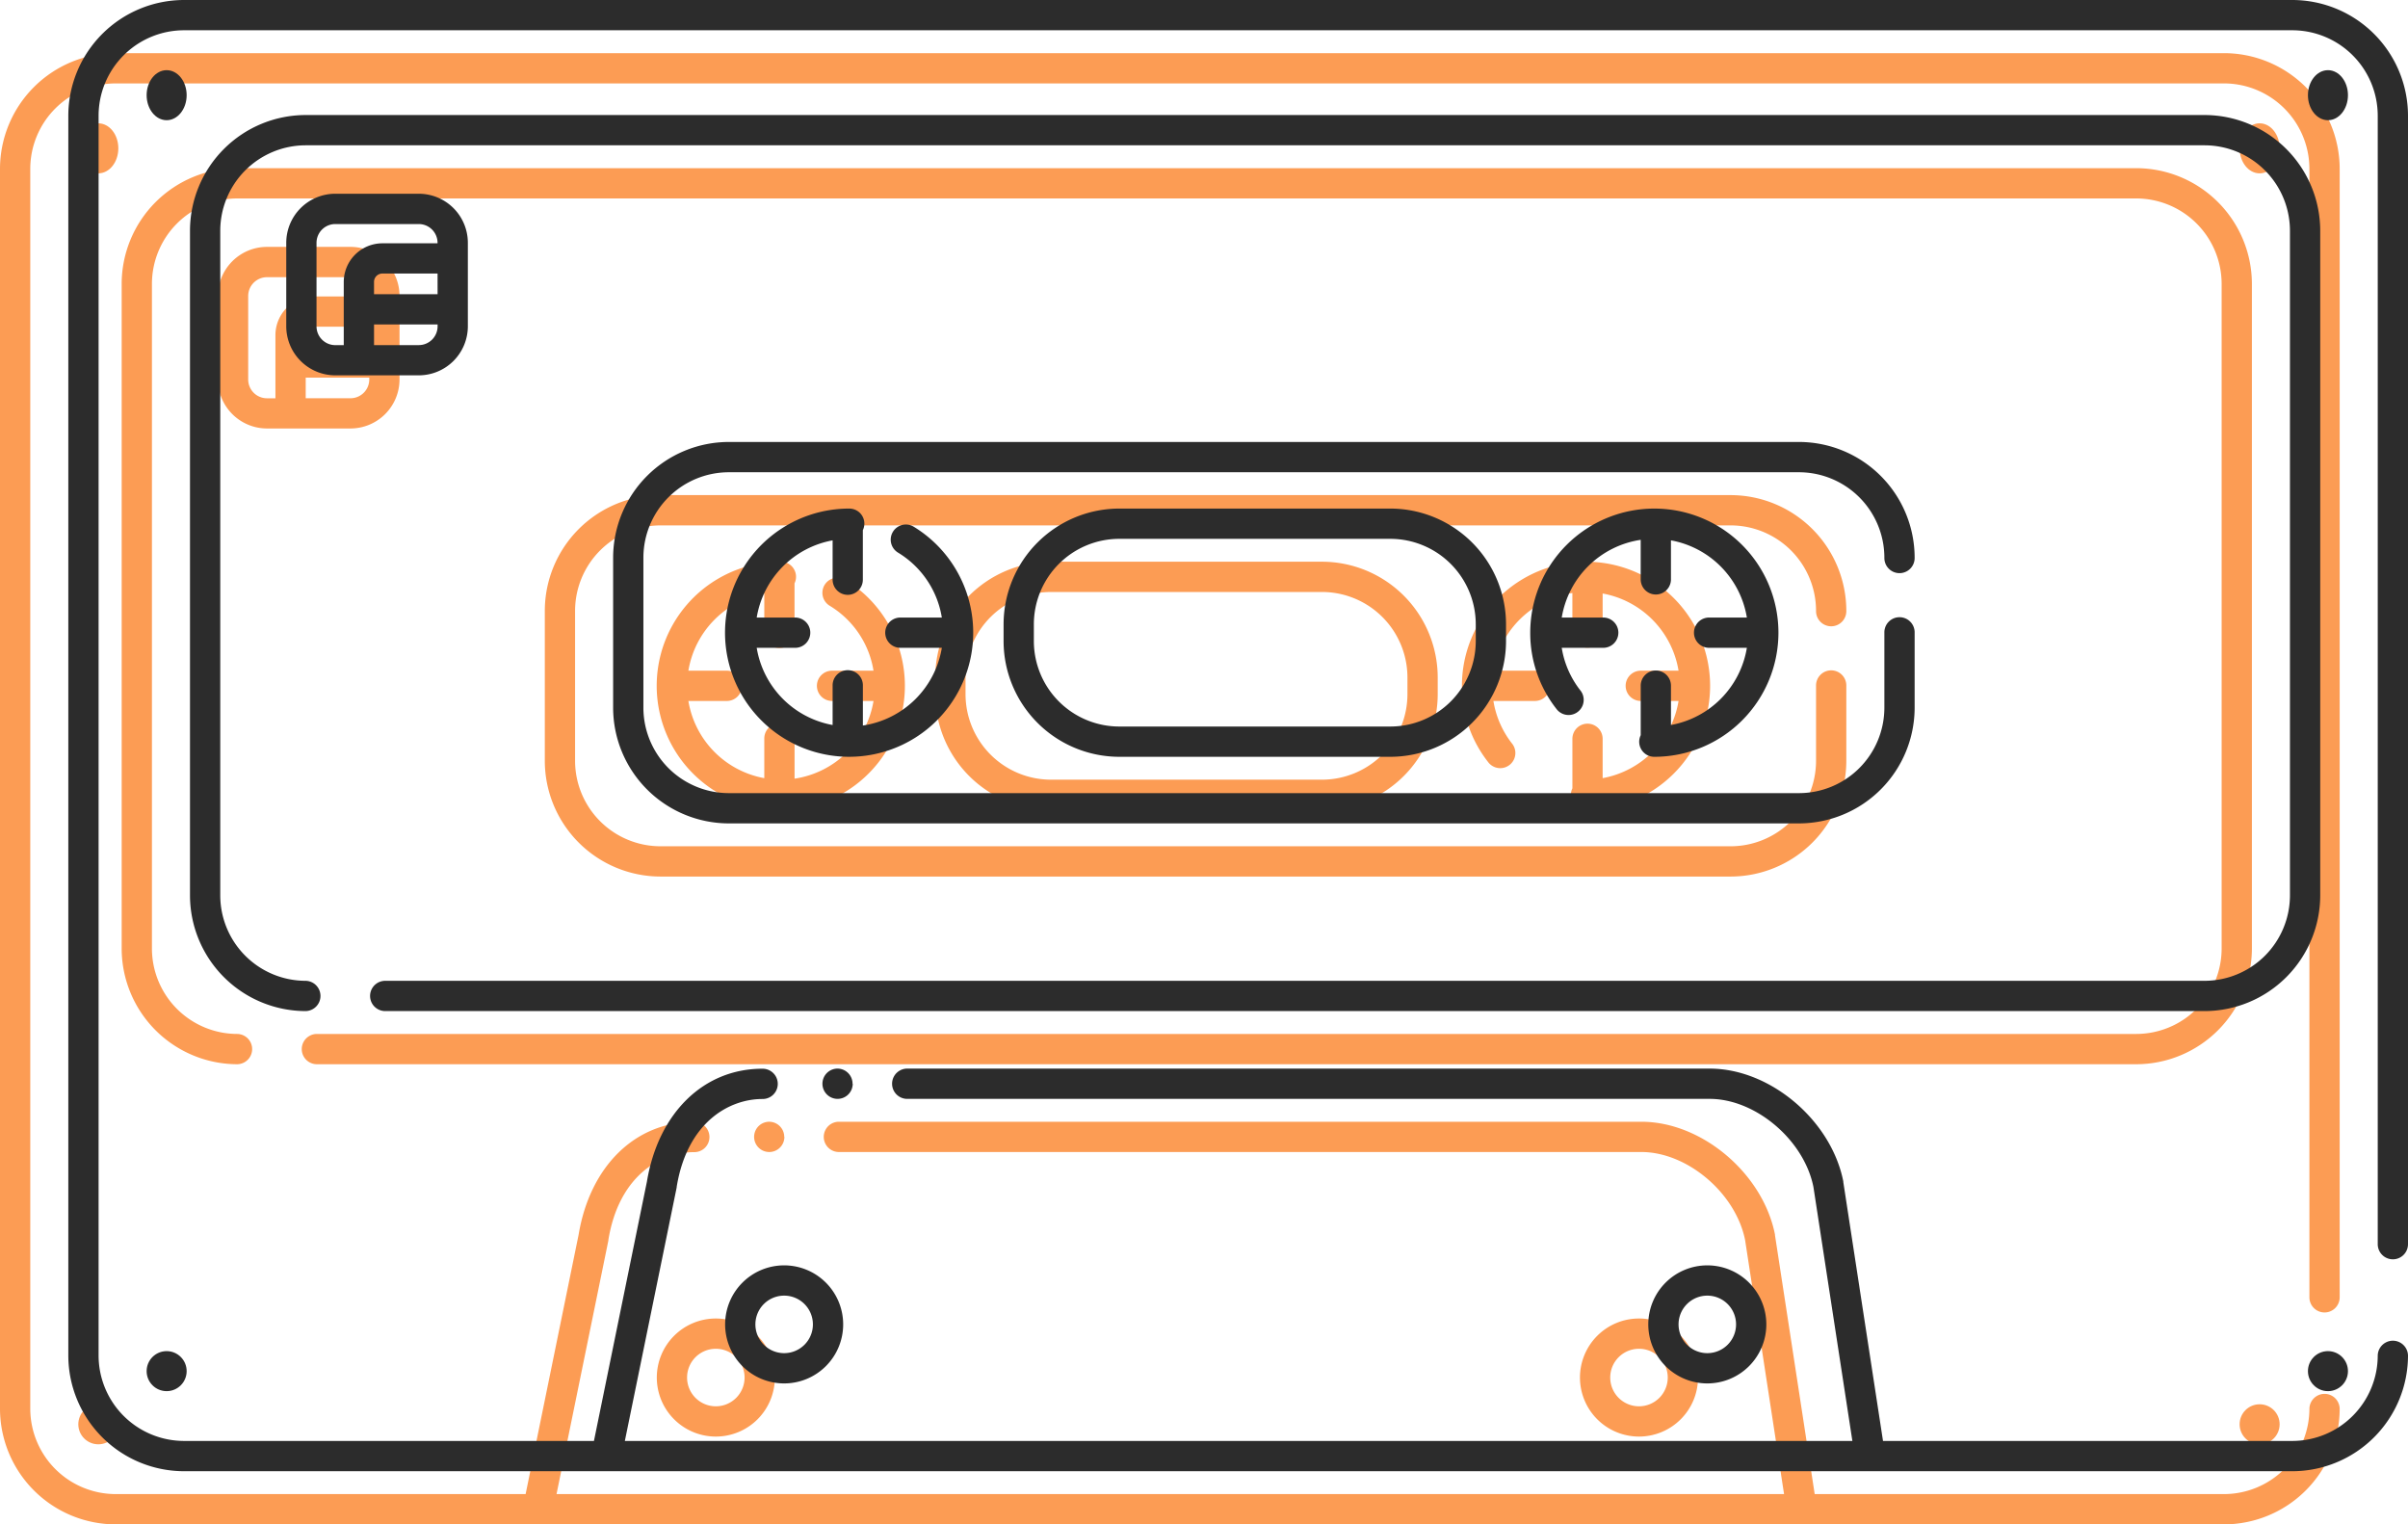 <svg xmlns="http://www.w3.org/2000/svg" width="317.209" height="200.777" viewBox="0 0 317.209 200.777">
  <g id="Grupo_32" data-name="Grupo 32" transform="translate(-805 -277.617)">
    <g id="Layer_2" data-name="Layer 2" transform="translate(805 284.617)">
      <g id="Layer_2-2" data-name="Layer 2">
        <path id="Caminho_1" data-name="Caminho 1" d="M306.215,165.867a1.994,1.994,0,0,0,1.994-1.994V15.239A15.259,15.259,0,0,0,292.97,0H15.239A15.259,15.259,0,0,0,0,15.239v163.3a15.259,15.259,0,0,0,15.239,15.239H292.97a15.259,15.259,0,0,0,15.239-15.239,1.994,1.994,0,0,0-3.987,0A11.264,11.264,0,0,1,292.97,189.79H239.051l-5.231-34.106v-.08c-1.595-8.054-9.637-14.856-17.591-14.856H110.465a1.994,1.994,0,0,0,0,3.987H216.213c6.057,0,12.436,5.415,13.672,11.6l5.131,33.456H73.312l6.83-33.4v-.076c1.4-8.545,6.954-11.563,11.276-11.563a1.994,1.994,0,1,0,0-3.987c-7.739,0-13.7,5.837-15.2,14.876L69.241,189.79h-54A11.264,11.264,0,0,1,3.987,178.538V15.239A11.264,11.264,0,0,1,15.239,3.987H292.97a11.264,11.264,0,0,1,11.252,11.252V163.873A1.994,1.994,0,0,0,306.215,165.867Z" transform="translate(0 0)" fill="#fc9c54"/>
        <path id="Caminho_2" data-name="Caminho 2" d="M320.818,140.782V53.239A15.259,15.259,0,0,0,305.579,38H55.439A15.259,15.259,0,0,0,40.2,53.239v87.543a15.259,15.259,0,0,0,15.239,15.239,1.994,1.994,0,0,0,0-3.987,11.264,11.264,0,0,1-11.252-11.252V53.239A11.264,11.264,0,0,1,55.439,41.987h250.14a11.264,11.264,0,0,1,11.252,11.252v87.543a11.264,11.264,0,0,1-11.252,11.252H65.873a1.994,1.994,0,0,0,0,3.987H305.579a15.259,15.259,0,0,0,15.239-15.239Z" transform="translate(-24.172 -22.849)" fill="#fc9c54"/>
        <path id="Caminho_3" data-name="Caminho 3" d="M253.117,354.994A1.994,1.994,0,0,0,251.124,353h0a1.994,1.994,0,1,0,2.014,1.994Z" transform="translate(-149.809 -212.253)" fill="#fc9c54"/>
        <path id="Caminho_4" data-name="Caminho 4" d="M224.775,418a7.775,7.775,0,1,0,7.775,7.775A7.775,7.775,0,0,0,224.775,418Zm0,11.563a3.788,3.788,0,1,1,3.788-3.788A3.788,3.788,0,0,1,224.775,429.563Z" transform="translate(-130.478 -251.336)" fill="#fc9c54"/>
        <path id="Caminho_5" data-name="Caminho 5" d="M537.55,425.775a7.775,7.775,0,1,0-7.775,7.775A7.775,7.775,0,0,0,537.55,425.775Zm-11.563,0a3.788,3.788,0,1,1,3.788,3.788A3.788,3.788,0,0,1,525.987,425.775Z" transform="translate(-313.869 -251.336)" fill="#fc9c54"/>
        <path id="Caminho_6" data-name="Caminho 6" d="M347.462,161.239a1.994,1.994,0,1,0,3.987,0A15.259,15.259,0,0,0,336.21,146H195.239A15.259,15.259,0,0,0,180,161.239V181a15.259,15.259,0,0,0,15.239,15.239H336.21A15.259,15.259,0,0,0,351.449,181v-9.88a1.994,1.994,0,1,0-3.987,0V181a11.264,11.264,0,0,1-11.252,11.252H195.239A11.264,11.264,0,0,1,183.987,181v-19.76a11.264,11.264,0,0,1,11.252-11.252H336.21A11.264,11.264,0,0,1,347.462,161.239Z" transform="translate(-108.231 -87.787)" fill="#fc9c54"/>
        <path id="Caminho_7" data-name="Caminho 7" d="M324.239,168A15.259,15.259,0,0,0,309,183.239v2.217a15.259,15.259,0,0,0,15.239,15.239h35.709a15.259,15.259,0,0,0,15.239-15.239v-2.217A15.259,15.259,0,0,0,359.948,168ZM371.2,183.239v2.217a11.264,11.264,0,0,1-11.252,11.252H324.239a11.264,11.264,0,0,1-11.252-11.252v-2.217a11.264,11.264,0,0,1,11.252-11.252h35.709A11.264,11.264,0,0,1,371.2,183.239Z" transform="translate(-185.796 -101.015)" fill="#fc9c54"/>
        <path id="Caminho_8" data-name="Caminho 8" d="M233.12,179.363a1.994,1.994,0,0,0,1.994-1.994v-6.523A1.981,1.981,0,0,0,233.319,168a16.347,16.347,0,1,0,8.5,2.392,1.994,1.994,0,1,0-2.077,3.405,12.281,12.281,0,0,1,5.777,8.557H240.1a1.994,1.994,0,1,0,0,3.987h5.419a12.388,12.388,0,0,1-10.4,10.235v-5.251a1.994,1.994,0,1,0-3.987,0v5.183a12.38,12.38,0,0,1-10-10.167h5.02a1.994,1.994,0,1,0,0-3.987h-5.02a12.38,12.38,0,0,1,10-10.167v5.183A1.994,1.994,0,0,0,233.12,179.363Z" transform="translate(-130.45 -101.015)" fill="#fc9c54"/>
        <path id="Caminho_9" data-name="Caminho 9" d="M499.547,189.331a1.994,1.994,0,0,0-1.994,1.994v6.523a1.981,1.981,0,0,0,1.794,2.847A16.347,16.347,0,1,0,483,184.347a16.172,16.172,0,0,0,3.537,10.151,1.994,1.994,0,0,0,3.122-2.476,12.249,12.249,0,0,1-2.512-5.682h5.423a1.994,1.994,0,1,0,0-3.987H487.15a12.388,12.388,0,0,1,10.4-10.235v5.251a1.994,1.994,0,0,0,3.987,0v-5.183a12.38,12.38,0,0,1,10,10.167h-5.02a1.994,1.994,0,0,0,0,3.987h5.02a12.38,12.38,0,0,1-10,10.167v-5.183A1.994,1.994,0,0,0,499.547,189.331Z" transform="translate(-290.419 -101.015)" fill="#fc9c54"/>
        <ellipse id="Elipse_1" data-name="Elipse 1" cx="2.636" cy="3.295" rx="2.636" ry="3.295" transform="translate(10.316 9.242)" fill="#fc9c54"/>
        <ellipse id="Elipse_2" data-name="Elipse 2" cx="2.636" cy="3.295" rx="2.636" ry="3.295" transform="translate(295.028 9.242)" fill="#fc9c54"/>
        <circle id="Elipse_3" data-name="Elipse 3" cx="2.636" cy="2.636" r="2.636" transform="translate(10.316 177.96)" fill="#fc9c54"/>
        <circle id="Elipse_4" data-name="Elipse 4" cx="2.636" cy="2.636" r="2.636" transform="translate(295.028 177.96)" fill="#fc9c54"/>
        <path id="Caminho_10" data-name="Caminho 10" d="M95.923,81.464v-11A6.467,6.467,0,0,0,89.464,64h-11A6.467,6.467,0,0,0,72,70.459v11a6.467,6.467,0,0,0,6.459,6.459h11A6.467,6.467,0,0,0,95.923,81.464Zm-6.459,2.472h-5.9V81.217h8.373v.247A2.476,2.476,0,0,1,89.464,83.936Zm2.472-6.706H83.563V75.611a1.1,1.1,0,0,1,1.1-1.1h7.269ZM75.987,81.464v-11a2.476,2.476,0,0,1,2.472-2.472h11a2.476,2.476,0,0,1,2.472,2.472v.064H84.667a5.1,5.1,0,0,0-5.092,5.088v8.325H78.459A2.476,2.476,0,0,1,75.987,81.464Z" transform="translate(-43.292 -38.482)" fill="#fc9c54"/>
      </g>
    </g>
    <g id="Layer_2-3" data-name="Layer 2" transform="translate(814 277.617)">
      <g id="Layer_2-4" data-name="Layer 2">
        <path id="Caminho_1-2" data-name="Caminho 1" d="M306.215,165.867a1.994,1.994,0,0,0,1.994-1.994V15.239A15.259,15.259,0,0,0,292.97,0H15.239A15.259,15.259,0,0,0,0,15.239v163.3a15.259,15.259,0,0,0,15.239,15.239H292.97a15.259,15.259,0,0,0,15.239-15.239,1.994,1.994,0,0,0-3.987,0A11.264,11.264,0,0,1,292.97,189.79H239.051l-5.231-34.106v-.08c-1.595-8.054-9.637-14.856-17.591-14.856H110.465a1.994,1.994,0,0,0,0,3.987H216.213c6.057,0,12.436,5.415,13.672,11.6l5.131,33.456H73.312l6.83-33.4v-.076c1.4-8.545,6.954-11.563,11.276-11.563a1.994,1.994,0,1,0,0-3.987c-7.739,0-13.7,5.837-15.2,14.876L69.241,189.79h-54A11.264,11.264,0,0,1,3.987,178.538V15.239A11.264,11.264,0,0,1,15.239,3.987H292.97a11.264,11.264,0,0,1,11.252,11.252V163.873A1.994,1.994,0,0,0,306.215,165.867Z" transform="translate(0 0)" fill="#2c2c2c"/>
        <path id="Caminho_2-2" data-name="Caminho 2" d="M320.818,140.782V53.239A15.259,15.259,0,0,0,305.579,38H55.439A15.259,15.259,0,0,0,40.2,53.239v87.543a15.259,15.259,0,0,0,15.239,15.239,1.994,1.994,0,0,0,0-3.987,11.264,11.264,0,0,1-11.252-11.252V53.239A11.264,11.264,0,0,1,55.439,41.987h250.14a11.264,11.264,0,0,1,11.252,11.252v87.543a11.264,11.264,0,0,1-11.252,11.252H65.873a1.994,1.994,0,0,0,0,3.987H305.579a15.259,15.259,0,0,0,15.239-15.239Z" transform="translate(-24.172 -22.849)" fill="#2c2c2c"/>
        <path id="Caminho_3-2" data-name="Caminho 3" d="M253.117,354.994A1.994,1.994,0,0,0,251.124,353h0a1.994,1.994,0,1,0,2.014,1.994Z" transform="translate(-149.809 -212.253)" fill="#2c2c2c"/>
        <path id="Caminho_4-2" data-name="Caminho 4" d="M224.775,418a7.775,7.775,0,1,0,7.775,7.775A7.775,7.775,0,0,0,224.775,418Zm0,11.563a3.788,3.788,0,1,1,3.788-3.788A3.788,3.788,0,0,1,224.775,429.563Z" transform="translate(-130.478 -251.336)" fill="#2c2c2c"/>
        <path id="Caminho_5-2" data-name="Caminho 5" d="M537.55,425.775a7.775,7.775,0,1,0-7.775,7.775A7.775,7.775,0,0,0,537.55,425.775Zm-11.563,0a3.788,3.788,0,1,1,3.788,3.788A3.788,3.788,0,0,1,525.987,425.775Z" transform="translate(-313.869 -251.336)" fill="#2c2c2c"/>
        <path id="Caminho_6-2" data-name="Caminho 6" d="M347.462,161.239a1.994,1.994,0,1,0,3.987,0A15.259,15.259,0,0,0,336.21,146H195.239A15.259,15.259,0,0,0,180,161.239V181a15.259,15.259,0,0,0,15.239,15.239H336.21A15.259,15.259,0,0,0,351.449,181v-9.88a1.994,1.994,0,1,0-3.987,0V181a11.264,11.264,0,0,1-11.252,11.252H195.239A11.264,11.264,0,0,1,183.987,181v-19.76a11.264,11.264,0,0,1,11.252-11.252H336.21A11.264,11.264,0,0,1,347.462,161.239Z" transform="translate(-108.231 -87.787)" fill="#2c2c2c"/>
        <path id="Caminho_7-2" data-name="Caminho 7" d="M324.239,168A15.259,15.259,0,0,0,309,183.239v2.217a15.259,15.259,0,0,0,15.239,15.239h35.709a15.259,15.259,0,0,0,15.239-15.239v-2.217A15.259,15.259,0,0,0,359.948,168ZM371.2,183.239v2.217a11.264,11.264,0,0,1-11.252,11.252H324.239a11.264,11.264,0,0,1-11.252-11.252v-2.217a11.264,11.264,0,0,1,11.252-11.252h35.709A11.264,11.264,0,0,1,371.2,183.239Z" transform="translate(-185.796 -101.015)" fill="#2c2c2c"/>
        <path id="Caminho_8-2" data-name="Caminho 8" d="M233.12,179.363a1.994,1.994,0,0,0,1.994-1.994v-6.523A1.981,1.981,0,0,0,233.319,168a16.347,16.347,0,1,0,8.5,2.392,1.994,1.994,0,1,0-2.077,3.405,12.281,12.281,0,0,1,5.777,8.557H240.1a1.994,1.994,0,1,0,0,3.987h5.419a12.388,12.388,0,0,1-10.4,10.235v-5.251a1.994,1.994,0,1,0-3.987,0v5.183a12.38,12.38,0,0,1-10-10.167h5.02a1.994,1.994,0,1,0,0-3.987h-5.02a12.38,12.38,0,0,1,10-10.167v5.183A1.994,1.994,0,0,0,233.12,179.363Z" transform="translate(-130.45 -101.015)" fill="#2c2c2c"/>
        <path id="Caminho_9-2" data-name="Caminho 9" d="M499.547,189.331a1.994,1.994,0,0,0-1.994,1.994v6.523a1.981,1.981,0,0,0,1.794,2.847A16.347,16.347,0,1,0,483,184.347a16.172,16.172,0,0,0,3.537,10.151,1.994,1.994,0,0,0,3.122-2.476,12.249,12.249,0,0,1-2.512-5.682h5.423a1.994,1.994,0,1,0,0-3.987H487.15a12.388,12.388,0,0,1,10.4-10.235v5.251a1.994,1.994,0,0,0,3.987,0v-5.183a12.38,12.38,0,0,1,10,10.167h-5.02a1.994,1.994,0,0,0,0,3.987h5.02a12.38,12.38,0,0,1-10,10.167v-5.183A1.994,1.994,0,0,0,499.547,189.331Z" transform="translate(-290.419 -101.015)" fill="#2c2c2c"/>
        <ellipse id="Elipse_1-2" data-name="Elipse 1" cx="2.636" cy="3.295" rx="2.636" ry="3.295" transform="translate(10.316 9.242)" fill="#2c2c2c"/>
        <ellipse id="Elipse_2-2" data-name="Elipse 2" cx="2.636" cy="3.295" rx="2.636" ry="3.295" transform="translate(295.028 9.242)" fill="#2c2c2c"/>
        <circle id="Elipse_3-2" data-name="Elipse 3" cx="2.636" cy="2.636" r="2.636" transform="translate(10.316 177.96)" fill="#2c2c2c"/>
        <circle id="Elipse_4-2" data-name="Elipse 4" cx="2.636" cy="2.636" r="2.636" transform="translate(295.028 177.96)" fill="#2c2c2c"/>
        <path id="Caminho_10-2" data-name="Caminho 10" d="M95.923,81.464v-11A6.467,6.467,0,0,0,89.464,64h-11A6.467,6.467,0,0,0,72,70.459v11a6.467,6.467,0,0,0,6.459,6.459h11A6.467,6.467,0,0,0,95.923,81.464Zm-6.459,2.472h-5.9V81.217h8.373v.247A2.476,2.476,0,0,1,89.464,83.936Zm2.472-6.706H83.563V75.611a1.1,1.1,0,0,1,1.1-1.1h7.269ZM75.987,81.464v-11a2.476,2.476,0,0,1,2.472-2.472h11a2.476,2.476,0,0,1,2.472,2.472v.064H84.667a5.1,5.1,0,0,0-5.092,5.088v8.325H78.459A2.476,2.476,0,0,1,75.987,81.464Z" transform="translate(-43.292 -38.482)" fill="#2c2c2c"/>
      </g>
    </g>
  </g>
</svg>
